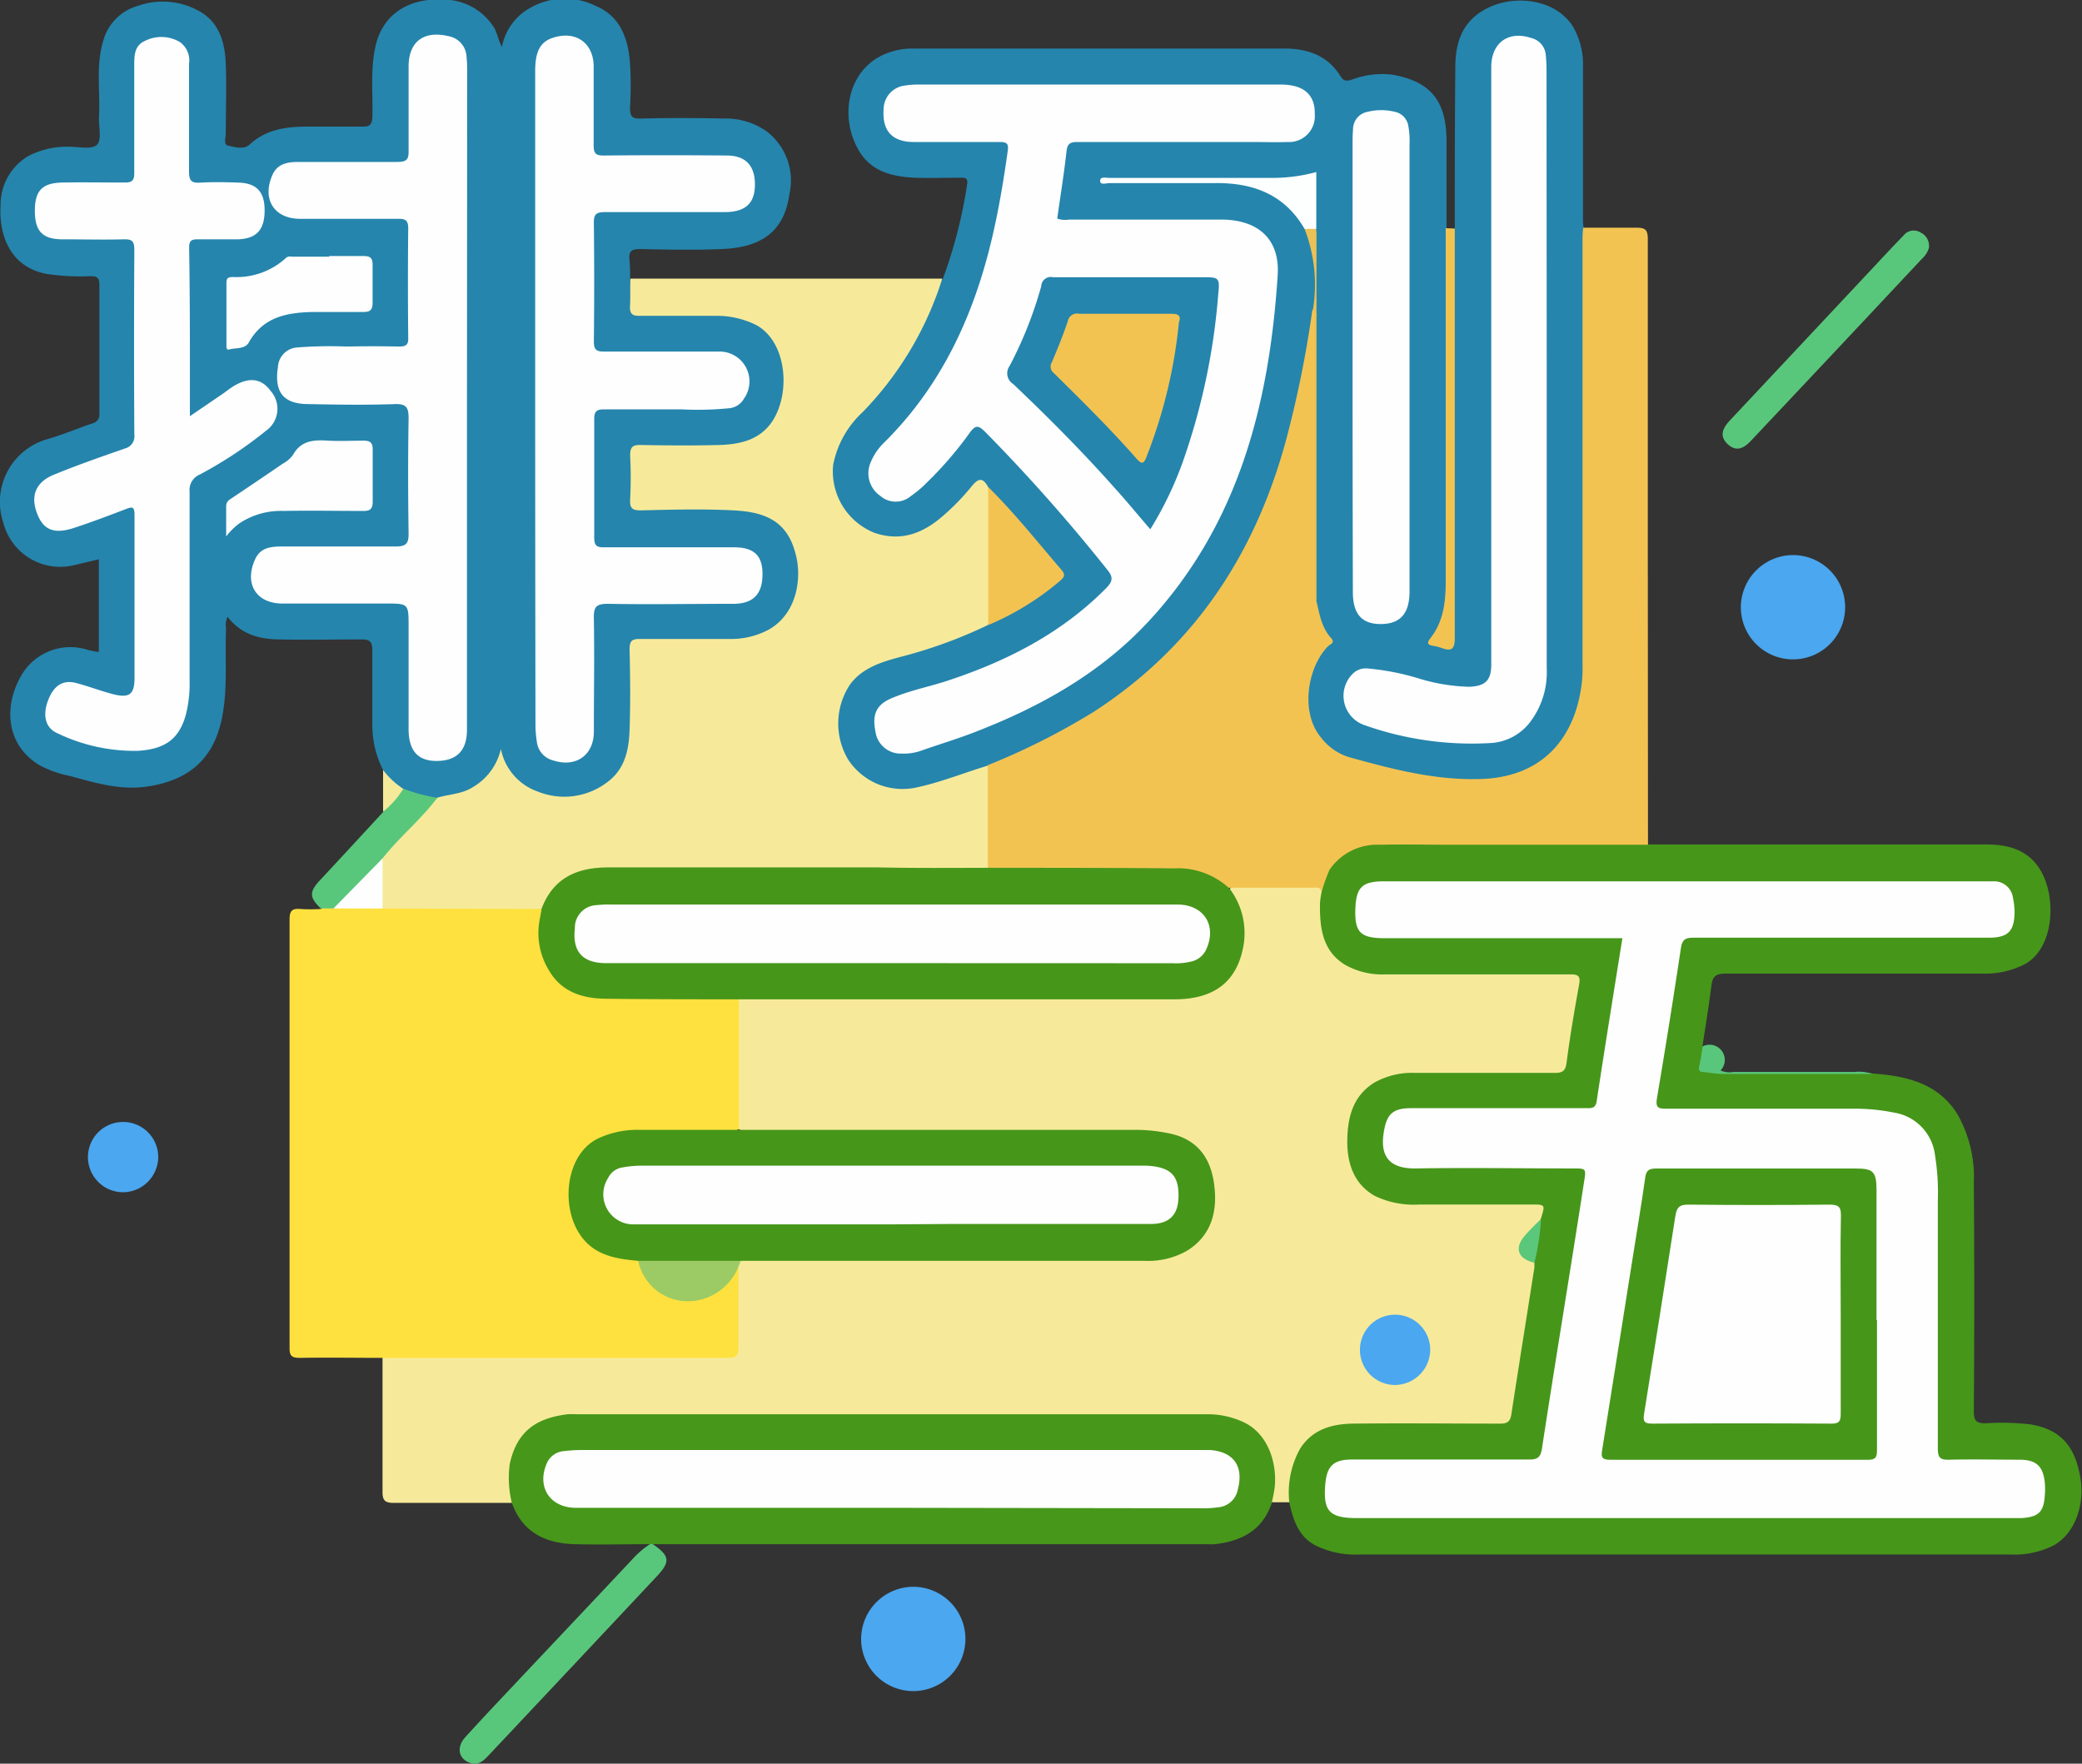 <svg id="圖層_1" data-name="圖層 1" xmlns="http://www.w3.org/2000/svg" viewBox="0 0 220.38 186.67"><rect x="0" y="0" width="220.38" height="186.67" fill="#333333" stroke="none"/><defs><style>.cls-1{fill:#f6ea9a;}.cls-2{fill:#2585ad;}.cls-3{fill:#fee13f;}.cls-4{fill:#46961a;}.cls-5{fill:#f3c352;}.cls-6{fill:#46971a;}.cls-7{fill:#4ba7ef;}.cls-8{fill:#59c77b;}.cls-9{fill:#f5ea9a;}.cls-10{fill:#9ccb65;}.cls-11{fill:#5ac77a;}.cls-12{fill:#fefefe;}.cls-13{fill:#fdfefe;}.cls-14{fill:#ecc155;}</style></defs><title>35</title><path class="cls-1" d="M68.63,192.48c-4.16,0-8.32,0-12.48,0-.94,0-1.22-.24-1.21-1.2,0-4.72,0-9.43,0-14.15.59-.58,1.35-.41,2-.41H89.8c2.45,0,2.45,0,2.45-2.51,0-2.19,0-4.39.07-6.58a1.24,1.24,0,0,1,.57-1,5,5,0,0,1,2.13-.22q20,0,40,0a14,14,0,0,0,2.74-.24c4-.77,5.09-4,4.88-6.91-.23-3.24-2-5.09-5.17-5.71a18.18,18.18,0,0,0-3.46-.32H94.74a3.26,3.26,0,0,1-2.2-.36,2.3,2.3,0,0,1-.28-1.38q0-5.44,0-10.87a2.58,2.58,0,0,1,.25-1.39c.63-.6,1.43-.41,2.16-.41q21.57,0,43.13,0a19.12,19.12,0,0,0,2.62-.18c4.27-.6,5.84-4,5.25-7.69a6.94,6.94,0,0,0-.81-2.49c-.2-.34-.42-.7-.13-1.11a1.08,1.08,0,0,1,.66-.25c2.69-.1,5.39-.08,8.08,0a1.05,1.05,0,0,1,1.06.61,22,22,0,0,0,.26,4.28,4.86,4.86,0,0,0,3.92,3.88,15.31,15.31,0,0,0,3.09.34h17.75c.44,0,.88,0,1.32,0,.8.06,1.18.5,1.06,1.28-.42,2.92-.88,5.85-1.38,8.76-.15.82-.78.94-1.45.95-1.6,0-3.2,0-4.8,0h-9.11c-.68,0-1.36.07-2,.13-5.78.51-6.69,6.66-4.86,10.33a4.51,4.51,0,0,0,3,2.41,16.56,16.56,0,0,0,4.26.57c3.68,0,7.36,0,11,0,1.36,0,1.55.29,1.34,1.56a12.2,12.2,0,0,1-1.72,1.95c-.92,1.13-.86,1.63.33,2.5.23.17.47.3.56.59a26.08,26.08,0,0,1-.67,5.21c-.47,3.32-1,6.62-1.56,9.93-.29,1.82-.5,2-2.31,2h-14a12.17,12.17,0,0,0-1.91.1c-3.46.56-5.17,2.5-5.32,6,0,.66.17,1.38-.39,1.93h-1.87c-.39-.42-.22-.91-.11-1.36a6.75,6.75,0,0,0-.9-4.84c-1-1.86-2.81-2.51-4.8-2.75a15.4,15.4,0,0,0-1.8,0H75c-4.15.07-6.83,2.8-6.24,7.74C68.82,191.66,69,192.1,68.63,192.48Z" transform="translate(-14.45 -33.41)"/><path class="cls-2" d="M55,114.91a10.49,10.49,0,0,1-1.14-4.85c0-2.6,0-5.2,0-7.8,0-1-.32-1.19-1.22-1.17-2.84,0-5.68.06-8.52,0-2.13,0-4.14-.5-5.58-2.4a2,2,0,0,0-.16,1.24c-.14,3.15.2,6.3-.43,9.45-.86,4.29-3.43,6.64-8,7.29-2.87.41-5.54-.45-8.23-1.16a11.06,11.06,0,0,1-3.14-1.14c-3.48-2.14-3.78-6.17-1.88-9.46a6,6,0,0,1,7-2.73,9.59,9.59,0,0,0,1.21.24V92.61l-2.59.61a6.21,6.21,0,0,1-7.51-4.45,6.91,6.91,0,0,1,4.8-8.92c1.57-.47,3.08-1.1,4.63-1.63a.93.93,0,0,0,.73-1c0-4.56,0-9.12,0-13.68,0-.79-.3-.9-1-.9a23.45,23.45,0,0,1-4.65-.25c-3.79-.75-5-4.08-4.81-7.23a6,6,0,0,1,2.91-5.22,8.88,8.88,0,0,1,4.38-1c1,0,2.31.32,2.89-.18s.18-2,.24-3c.14-2.71-.36-5.44.47-8.11a5.28,5.28,0,0,1,3.65-3.62,7.88,7.88,0,0,1,6.38.5c2.24,1.18,2.83,3.37,2.92,5.68s0,4.88,0,7.32c0,.45-.26,1.19.23,1.29.73.15,1.66.47,2.29-.11,1.73-1.59,3.81-1.89,6-1.9,2,0,4,0,6,0,.74,0,.94-.22,1-1,.06-2.51-.23-5,.33-7.52.81-3.6,3.8-5.07,7-4.92a6.33,6.33,0,0,1,5.57,3c.34.59.4,1.28.81,2a6,6,0,0,1,2.18-3.59,7.38,7.38,0,0,1,7.71-.76c2.66,1.1,3.48,3.49,3.67,6.12a40.59,40.59,0,0,1,0,4.68c0,.87.17,1.16,1.1,1.14q4.38-.11,8.76,0a7.45,7.45,0,0,1,4.62,1.37A6.55,6.55,0,0,1,98,54c-.61,4.34-3.48,5.62-7.15,5.77-2.88.12-5.76.06-8.64,0-.88,0-1.24.2-1.13,1.12a17.31,17.31,0,0,1,.06,2,3.29,3.29,0,0,1,.28,2c0,1.44.07,1.5,1.48,1.51h6.35a14.47,14.47,0,0,1,4.14.63,5.27,5.27,0,0,1,3.73,3.73,8.56,8.56,0,0,1,.33,4.71c-.82,3.41-2.87,5.2-6.42,5.29-2.68.07-5.36,0-8,0-1.47,0-1.55.09-1.56,1.56q0,1.56,0,3.12c0,1.5.07,1.58,1.54,1.58h8.27a12.33,12.33,0,0,1,2.5.25,6.2,6.2,0,0,1,5.43,6.32c.23,4.66-2.56,7.69-7.27,7.79-3,.07-5.92,0-8.87,0-1.54,0-1.6.06-1.6,1.64,0,2.48,0,5,0,7.43a8.36,8.36,0,0,1-.95,4.17A6.86,6.86,0,0,1,73.93,118a6.55,6.55,0,0,1-6.42-4.3c-1.27,2.93-3.69,4.05-6.63,4.38a12,12,0,0,1-3.74-.91C56.25,116.6,55.26,116.1,55,114.91Z" transform="translate(-14.45 -33.41)"/><path class="cls-2" d="M168.44,57.6c0-5.71,0-11.43.06-17.14,0-2.4.66-4.59,2.92-5.93,3.19-1.9,7.84-1.21,9.59,1.8a8,8,0,0,1,1,4.14c0,5.27,0,10.54,0,15.82,0,.43,0,.87.08,1.31a3.16,3.16,0,0,1,.2,1.52c0,15.27,0,30.53,0,45.79a11.13,11.13,0,0,1-5,9.72,11.36,11.36,0,0,1-5.94,1.64c-4,.22-7.78-.65-11.59-1.57a14.59,14.59,0,0,1-3.3-1,6.79,6.79,0,0,1-3.63-7.83,8.73,8.73,0,0,1,1.76-3.89,1,1,0,0,0,.06-1.39,8.09,8.09,0,0,1-1.13-3.75c0-8.7,0-17.4,0-26.11,0-2.79.28-5.57.25-8.36a40.45,40.45,0,0,1-.25-4.53c0-1.56,0-3.11,0-4.67,0-.64-.21-1-.93-.83-2.68.6-5.4.33-8.11.29-3.95-.07-7.9,0-11.85,0,3.8,0,7.6,0,11.4,0a9.34,9.34,0,0,1,8.82,4.92c1.07,2.41.95,5,.86,7.49,0,.35-.07.7-.07,1.06a81.19,81.19,0,0,1-2.82,14.57,50.71,50.71,0,0,1-10.25,19.74,45.89,45.89,0,0,1-13.22,10.57,75.48,75.48,0,0,1-8.25,3.86,63.87,63.87,0,0,1-7,2.21,8.8,8.8,0,0,1-3,.17c-5.91-.68-7.34-6.91-5.4-10.74,1.16-2.28,3.47-3.09,5.77-3.72a67.32,67.32,0,0,0,7.72-2.6l1.53-.68A30.91,30.91,0,0,0,126,95.07c.72-.58.71-1,.17-1.66-1.58-1.85-3.12-3.74-4.77-5.52a32.8,32.8,0,0,0-2.57-2.83c-.61-.68-1-.28-1.45.23a19.2,19.2,0,0,1-3.68,3.58c-4.87,3.68-10.68.65-11.4-5a6.58,6.58,0,0,1,.76-3.59A11.12,11.12,0,0,1,105.38,77a34.58,34.58,0,0,0,7.87-12.18,4.84,4.84,0,0,1,1-1.9,50.36,50.36,0,0,0,2.57-10c.12-.72-.26-.7-.73-.7-1.6,0-3.2.06-4.8,0-2.44-.11-4.71-.67-6-3-1.84-3.26-1.24-7.67,2-9.67a7.33,7.33,0,0,1,3.9-1q19.62,0,39.23,0c2.43,0,4.57.73,5.93,2.94.32.52.65.52,1.2.35a9,9,0,0,1,4.24-.53c4,.68,5.71,2.69,5.77,6.8,0,3.15,0,6.31,0,9.47a2.27,2.27,0,0,1,.36,1.6q0,18.17,0,36.33a10.28,10.28,0,0,1-1.15,4.85c-.16.3-.49.62-.13,1a1.07,1.07,0,0,0,1,.21c.46-.11.42-.52.45-.87s0-.88,0-1.32V59.69A3.23,3.23,0,0,1,168.44,57.6Z" transform="translate(-14.45 -33.41)"/><path class="cls-3" d="M92.62,167.53c0,2.83,0,5.67,0,8.5,0,1.11-.53,1.1-1.32,1.1H56.85c-.64,0-1.27,0-1.91,0-2.92,0-5.83-.05-8.75,0-.81,0-1.09-.18-1.09-1q0-22.69,0-45.41c0-.93.29-1.17,1.15-1.1a17.3,17.3,0,0,0,2.16,0,1.76,1.76,0,0,1,1.32-.31c1.76,0,3.52-.06,5.28,0,5.15-.08,10.3,0,15.46,0a2.49,2.49,0,0,1,1.17.21,1,1,0,0,1,.39.93,4,4,0,0,1,0,.6c-.53,5,2,7.82,7,7.87,4,0,8,0,11.95,0,.58,0,1.21-.13,1.68.38V152.9a2.16,2.16,0,0,1-1.6.31c-2.56,0-5.11,0-7.67,0a20.2,20.2,0,0,0-3.55.39c-3.9.66-5.14,4.24-4.73,7.18.48,3.41,2,4.85,5.34,5.56a8.83,8.83,0,0,1,1.52.28c.42.24.51.7.68,1.09a5.18,5.18,0,0,0,9.18.56C92,168,92.09,167.49,92.62,167.53Z" transform="translate(-14.45 -33.41)"/><path class="cls-1" d="M71.83,129.62l-16.89-.05c-.62-1-.26-2.06-.34-3.1a9.43,9.43,0,0,1,0-1.76c.11-1,1-1.53,1.52-2.21a46.75,46.75,0,0,1,4.58-4.65c1.25-.38,2.62-.38,3.77-1.11a6.29,6.29,0,0,0,3-4.06,6,6,0,0,0,3.9,4.51,7.5,7.5,0,0,0,7.37-1c1.86-1.37,2.28-3.42,2.35-5.52.1-2.83.07-5.68,0-8.51,0-.92.25-1.14,1.14-1.12,3.16,0,6.32,0,9.48,0a8.41,8.41,0,0,0,4.13-1c2.62-1.5,3.39-4.6,3-7.18-.72-4.14-3.12-5.25-6.74-5.43-3.28-.17-6.56-.08-9.84,0-.92,0-1.15-.26-1.11-1.14a45.66,45.66,0,0,0,0-4.68c0-.94.31-1.12,1.16-1.1,2.76.05,5.52.07,8.28,0,2.25-.07,4.41-.56,5.71-2.67,1.84-3,1.4-8.21-1.75-10a9.41,9.41,0,0,0-4.51-1c-2.64,0-5.27,0-7.91,0-.72,0-1-.18-1-.94.07-1,0-2,.06-3h33a35.42,35.42,0,0,1-8.46,14.16,10.26,10.26,0,0,0-3.09,5.55A7,7,0,0,0,107,89.8c2.89,1,5.26,0,7.37-1.88a24.33,24.33,0,0,0,2.9-3c.73-.91,1.2-1,1.75,0a3.38,3.38,0,0,1,.37,1.74V97.85a2.8,2.8,0,0,1-.38,1.72,50.23,50.23,0,0,1-9.44,3.42c-1.94.53-3.86,1.15-5.13,2.85a7.45,7.45,0,0,0-.19,8,6.88,6.88,0,0,0,7.2,2.92c2.58-.55,5-1.54,7.54-2.31a1.48,1.48,0,0,1,.38,1.22c0,2.8,0,5.59,0,8.39a2.1,2.1,0,0,1-.26,1.15c-.65.57-1.44.4-2.18.4H79.82a14.88,14.88,0,0,0-3.33.34,5.79,5.79,0,0,0-3.81,2.69C72.46,129,72.32,129.5,71.83,129.62Z" transform="translate(-14.45 -33.41)"/><path class="cls-4" d="M150.93,192.48a9.55,9.55,0,0,1,1.15-5.76c1.32-2.05,3.39-2.6,5.6-2.63,5.19-.06,10.39,0,15.58,0,.75,0,1.05-.22,1.17-1,.79-5.16,1.62-10.32,2.43-15.49a5.76,5.76,0,0,0,0-.59,9.23,9.23,0,0,1,.7-4.64c.46-1.47.46-1.47-1-1.47-4,0-7.92,0-11.88,0A9.53,9.53,0,0,1,160,160c-2.22-1.23-2.93-3.42-2.94-5.69,0-2.46.51-4.89,2.91-6.34a8.1,8.1,0,0,1,4.25-1q7.38,0,14.76,0c.82,0,1.17-.16,1.29-1.07.36-2.77.83-5.53,1.33-8.28.16-.88-.07-1.09-.93-1.08-6.52,0-13,0-19.56,0a8,8,0,0,1-4.26-1c-2.46-1.48-2.71-4-2.68-6.5a8.12,8.12,0,0,1,.17-1.19,4.89,4.89,0,0,1,3.48-4.85,9.28,9.28,0,0,1,3.06-.52h26.38a2.54,2.54,0,0,1,1.62.31l16.9,0c6.31,0,12.62,0,18.94,0,2.24,0,4.37.53,5.68,2.67,1.78,2.91,1.49,8.3-1.62,10a9.23,9.23,0,0,1-4.5,1c-9.07,0-18.14,0-27.21,0-1.06,0-1.35.35-1.47,1.28-.27,2.14-.62,4.27-.94,6.39a.88.88,0,0,1,.19.43c.11.57-.41,1.36.19,1.68a5.24,5.24,0,0,0,2.49.72c4.71,0,9.43,0,14.14,0a2.34,2.34,0,0,1,.95.07c3.57.25,6.94,1,9,4.27a13.4,13.4,0,0,1,1.76,7.24q.09,12.12,0,24.22c0,1.1.3,1.31,1.32,1.29a26,26,0,0,1,4.66.12c3.35.54,4.76,2.49,5.29,5.61.5,2.93-.58,5.9-2.75,7.16a9.1,9.1,0,0,1-4.63,1H158.25a9.3,9.3,0,0,1-4.63-1C151.88,196,151.34,194.27,150.93,192.48Z" transform="translate(-14.45 -33.41)"/><path class="cls-5" d="M188.89,122.82l-21.07,0c-2.44,0-4.88-.06-7.31,0a6.1,6.1,0,0,0-5.33,2.65,17.67,17.67,0,0,0-.83,2.34c-.13-.57-.59-.44-1-.44l-8.74,0a.66.66,0,0,1-.46-.08c-2.4-1.67-5.12-1.77-7.91-1.74-5.14,0-10.28,0-15.42,0-.62,0-1.3.14-1.81-.38q0-5.39,0-10.77a73.55,73.55,0,0,0,11.21-5.65c10.47-6.77,16.91-16.41,20.23-28.29a114.33,114.33,0,0,0,2.92-14.3c.65.27.31.83.31,1.23q0,14.08,0,28.16a4.11,4.11,0,0,0,.07,1.31c.36,1.43.54,2.92,1.59,4.07.49.54-.11.67-.34.9-2.19,2.27-2.91,7-.75,9.6a5.94,5.94,0,0,0,3,2.12c4.58,1.27,9.17,2.48,14,2.31,6.59-.22,10-4.46,10.65-10.3a15.18,15.18,0,0,0,.06-1.91q0-22.3,0-44.6c0-.51,0-1,.08-1.54,1.88,0,3.76,0,5.63,0,.94,0,1.2.23,1.2,1.19q0,16.6,0,33.22Q188.88,107.41,188.89,122.82Z" transform="translate(-14.45 -33.41)"/><path class="cls-6" d="M68.63,192.48a11,11,0,0,1-.22-4.13c.78-3.57,2.94-4.86,6.11-5.25a9.66,9.66,0,0,1,1.08,0h66.46a9,9,0,0,1,4.18.91c2.51,1.29,3.41,4.37,3.13,6.87-.07.55-.2,1.1-.31,1.64-1,2.89-3.19,4-6,4.33a7.87,7.87,0,0,1-.84,0H83.54a.21.21,0,0,1-.28,0c-2.67,0-5.35.07-8,0C72.16,196.76,69.74,195.58,68.63,192.48Z" transform="translate(-14.45 -33.41)"/><path class="cls-7" d="M111.06,201.36a5.52,5.52,0,1,1-5.46,5.52A5.54,5.54,0,0,1,111.06,201.36Z" transform="translate(-14.45 -33.41)"/><path class="cls-7" d="M204.26,92.16a5.52,5.52,0,1,1-5.54,5.44A5.54,5.54,0,0,1,204.26,92.16Z" transform="translate(-14.45 -33.41)"/><path class="cls-8" d="M83.26,196.84h.28c1.83,1.26,1.9,1.86.38,3.47q-8.86,9.45-17.74,18.88c-.53.56-1.08,1.12-2,.8-1.2-.43-1.44-1.65-.48-2.71,1.74-1.92,3.53-3.81,5.31-5.7,4.19-4.45,8.4-8.89,12.58-13.35A9.43,9.43,0,0,1,83.26,196.84Z" transform="translate(-14.45 -33.41)"/><path class="cls-8" d="M218.62,59.67a2.58,2.58,0,0,1-.76,1.16q-9,9.61-18.06,19.22c-.93,1-1.7,1.09-2.47.37s-.73-1.48.21-2.49q7.5-8,15-16c1.12-1.19,2.23-2.4,3.38-3.57a1.37,1.37,0,0,1,1.84-.33A1.55,1.55,0,0,1,218.62,59.67Z" transform="translate(-14.45 -33.41)"/><path class="cls-8" d="M60.74,117.85c-1.74,2.31-4,4.14-5.8,6.42-1.55,1.94-2.92,4-5.19,5.29H48.41c-1.25-1.18-1.24-1.79,0-3.08,2.22-2.38,4.42-4.77,6.63-7.16a6.57,6.57,0,0,1,2.14-2.42A17.85,17.85,0,0,0,60.74,117.85Z" transform="translate(-14.45 -33.41)"/><path class="cls-5" d="M168.44,57.6c0,1.2,0,2.4,0,3.6,0,13.24,0,26.48,0,39.71,0,1.18-.31,1.48-1.38,1.09a5.19,5.19,0,0,0-1-.25c-.52-.1-.56-.33-.25-.73,1.44-1.79,1.67-3.92,1.67-6.11V59c0-.48,0-1,0-1.44Z" transform="translate(-14.45 -33.41)"/><path class="cls-7" d="M27.44,159.6a3.72,3.72,0,1,1,3.76-3.71A3.76,3.76,0,0,1,27.44,159.6Z" transform="translate(-14.45 -33.41)"/><path class="cls-8" d="M212.63,147.08c-5.29,0-10.58,0-15.87,0-.67,0-1.34-.15-2-.2-.41,0-.54-.18-.45-.61.16-.69.25-1.4.37-2.11a1.61,1.61,0,0,1,1.89,2.55,2.33,2.33,0,0,0,1.35.16c4.28,0,8.55,0,12.83,0A4.33,4.33,0,0,1,212.63,147.08Z" transform="translate(-14.45 -33.41)"/><path class="cls-9" d="M57.14,116.9A9.5,9.5,0,0,1,55,119.32v-4.41A8.44,8.44,0,0,0,57.14,116.9Z" transform="translate(-14.45 -33.41)"/><path class="cls-4" d="M119,125.26c6.57,0,13.14,0,19.71.06a8,8,0,0,1,5.89,2.14,7.8,7.8,0,0,1,1.46,6.11c-.69,3.77-3.11,5.61-7.3,5.61H105.71q-6.54,0-13.07,0c-4.63,0-9.27,0-13.9-.06-2.46,0-4.79-.61-6.18-3a7.54,7.54,0,0,1-1-5.29l.24-1.3c1.13-2.92,3.36-4.31,7-4.31h28.67C111.36,125.3,115.2,125.27,119,125.26Z" transform="translate(-14.45 -33.41)"/><path class="cls-4" d="M82,166.86c-2.47-.21-4.84-.62-6.3-3-1.85-3-1.34-8.13,1.89-9.87A9.7,9.7,0,0,1,82.24,153c3.46,0,6.93,0,10.4,0,.48,0,1,0,1.43,0H135a17.42,17.42,0,0,1,3,.33c3.23.57,4.7,2.73,5,5.72.31,2.72-.4,5.19-2.9,6.74a8.31,8.31,0,0,1-4.48,1.07H92.89a3.2,3.2,0,0,1-1.61.36H83.53A2.5,2.5,0,0,1,82,166.86Z" transform="translate(-14.45 -33.41)"/><path class="cls-7" d="M162.14,180a3.72,3.72,0,1,1,3.7-3.76A3.76,3.76,0,0,1,162.14,180Z" transform="translate(-14.45 -33.41)"/><path class="cls-10" d="M82,166.86l10.85,0-.27.7A5.83,5.83,0,0,1,88,171.09,5.37,5.37,0,0,1,82,166.86Z" transform="translate(-14.45 -33.41)"/><path class="cls-11" d="M177.57,162.42a25.13,25.13,0,0,1-.7,4.64c-1.76-.42-2.17-1.55-1-2.88C176.39,163.56,177,163,177.57,162.42Z" transform="translate(-14.45 -33.41)"/><path class="cls-12" d="M71.1,75.48V40.92c0-2.07.54-3.08,1.87-3.51,2.39-.79,4.29.51,4.32,3,0,2.8,0,5.6,0,8.4,0,.85.24,1.07,1.07,1.06q6.48-.06,13,0c2,0,3,1.06,3,3.06s-1,2.91-3.15,2.93c-4.24,0-8.48,0-12.72,0-1,0-1.19.27-1.18,1.2q.07,6.24,0,12.48c0,.84.23,1.09,1.07,1.08,3.72,0,7.44,0,11.16,0,.32,0,.64,0,1,0a3.16,3.16,0,0,1,2.65,5,2,2,0,0,1-1.57,1,33.94,33.94,0,0,1-5,.12q-4.12,0-8.27,0c-.73,0-1,.21-1,1,0,4.2,0,8.4,0,12.6,0,.83.29,1,1,1q6.9,0,13.8,0c2.26,0,3.12,1,3,3.2-.1,1.84-1.07,2.77-3.05,2.78-4.44,0-8.88.08-13.32,0-1.26,0-1.49.36-1.47,1.52.07,4,0,8,0,12,0,2.52-1.91,3.83-4.29,3.06a2.3,2.3,0,0,1-1.74-1.94,11.88,11.88,0,0,1-.15-1.78Q71.1,92.76,71.1,75.48Z" transform="translate(-14.45 -33.41)"/><path class="cls-12" d="M63.88,75.61v33.83c0,.4,0,.8,0,1.2,0,2.19-1.06,3.26-3.09,3.31s-3.06-1-3.09-3.28c0-3.64,0-7.27,0-10.91,0-2.47,0-2.47-2.41-2.47H44.34c-2.81,0-4.08-2.15-2.86-4.74.57-1.19,1.65-1.29,2.75-1.3,4,0,8.08,0,12.11,0,1.15,0,1.37-.36,1.36-1.41-.06-4-.07-8.08,0-12.12,0-1.15-.2-1.59-1.48-1.54-3,.11-6.08.06-9.11,0-2.68,0-3.65-1.28-3.24-3.93a2.18,2.18,0,0,1,2-2.06,44.15,44.15,0,0,1,5.27-.1q2.76-.06,5.52,0c.74,0,1.05-.15,1-1q-.06-5.76,0-11.52c0-.83-.3-1-1-1-3.48,0-7,0-10.44,0-2.76,0-4.06-2.08-2.94-4.63.52-1.19,1.57-1.38,2.69-1.39,3.52,0,7,0,10.56,0,1,0,1.19-.3,1.17-1.21,0-3,0-5.92,0-8.88,0-2.66,1.62-3.83,4.19-3.23a2.32,2.32,0,0,1,1.94,2.14,15.34,15.34,0,0,1,.07,1.92Z" transform="translate(-14.45 -33.41)"/><path class="cls-12" d="M34.55,77.46,38,75.11c.43-.3.83-.63,1.28-.89,1.6-.93,2.88-.73,3.81.56A2.84,2.84,0,0,1,42.61,79a43.87,43.87,0,0,1-7,4.63,1.77,1.77,0,0,0-1.09,1.84c0,6.68,0,13.36,0,20a13.32,13.32,0,0,1-.39,3.56c-.69,2.52-2.12,3.68-5.11,3.85a18.82,18.82,0,0,1-8.47-1.85c-1.33-.57-1.61-1.94-1-3.52s1.59-2.18,3-1.8,2.58.84,3.89,1.18c1.73.43,2.24,0,2.25-1.71,0-5.76,0-11.52,0-17.27,0-.88-.24-.89-.94-.61-1.82.7-3.65,1.39-5.51,2-2.15.69-3.27.16-3.92-1.69s0-3.25,1.94-4c2.44-1,4.92-1.86,7.41-2.73a1.33,1.33,0,0,0,1-1.47q-.06-9.76,0-19.55c0-.91-.24-1.15-1.13-1.12-2.16.06-4.32,0-6.48,0s-2.93-.91-2.92-3.06.84-2.91,2.92-2.95,4.4,0,6.6,0c.78,0,1-.22,1-1,0-3.8,0-7.6,0-11.4,0-1,0-2.08,1.11-2.58a3.87,3.87,0,0,1,3.69.09,2.38,2.38,0,0,1,1,2.32c0,3.8,0,7.6,0,11.4,0,1,.26,1.23,1.2,1.18,1.36-.08,2.72-.05,4.08,0,1.9.07,2.74,1,2.72,3s-.86,2.92-2.79,3c-1.44,0-2.88,0-4.32,0-.67,0-.88.18-.88.87C34.57,65.48,34.55,71.32,34.55,77.46Z" transform="translate(-14.45 -33.41)"/><path class="cls-12" d="M49.29,60.51c1.2,0,2.4,0,3.6,0,.69,0,1,.14,1,.92,0,1.32,0,2.64,0,4,0,.71-.19,1-.94,1-1.76,0-3.52,0-5.28,0-2.77.05-5.34.48-6.88,3.22-.41.74-1.36.55-2.07.75-.34.09-.3-.29-.3-.5,0-2.2,0-4.4,0-6.6,0-.52.27-.56.68-.57a7.75,7.75,0,0,0,5.6-2c.24-.25.52-.15.78-.15h3.84Z" transform="translate(-14.45 -33.41)"/><path class="cls-12" d="M38.39,90.19c0-1.28,0-2.23,0-3.18,0-.5.28-.67.62-.89,1.79-1.2,3.57-2.4,5.35-3.62a3.3,3.3,0,0,0,1.09-.92c.85-1.56,2.22-1.63,3.74-1.53,1.24.07,2.48,0,3.71,0,.71,0,1,.18,1,.93,0,1.84,0,3.68,0,5.51,0,.74-.23,1-.95,1-2.84,0-5.67-.06-8.5,0a7.89,7.89,0,0,0-4.74,1.37A7.09,7.09,0,0,0,38.39,90.19Z" transform="translate(-14.45 -33.41)"/><path class="cls-12" d="M126.36,56.55a2.61,2.61,0,0,0,1.25.1l16.08,0c3.93,0,6.27,2.06,6,5.94-.88,13.5-4.09,26.21-13.59,36.51-5.1,5.53-11.49,9.1-18.42,11.78-1.89.74-3.85,1.32-5.77,2a5.51,5.51,0,0,1-2,.29,2.69,2.69,0,0,1-2.79-2.31c-.37-1.82.08-2.84,1.64-3.52,2-.87,4.12-1.25,6.16-1.94,6.22-2.07,11.92-5,16.6-9.72.72-.73.8-1.18.11-2a184.81,184.81,0,0,0-12.88-14.54c-.69-.68-1-.82-1.66.08a38.57,38.57,0,0,1-4.62,5.35,10.83,10.83,0,0,1-1.56,1.31,2.49,2.49,0,0,1-3.3,0,2.89,2.89,0,0,1-1-3.53,6.06,6.06,0,0,1,1.33-2c6.47-6.37,9.92-14.28,11.8-23,.57-2.62,1-5.26,1.37-7.91.11-.75,0-1-.82-1-3,0-6.07,0-9.11,0-2.31,0-3.36-1.19-3.2-3.48a2.54,2.54,0,0,1,2.3-2.5,8.17,8.17,0,0,1,1.31-.1H150c2.46,0,3.66,1.06,3.62,3.14a2.73,2.73,0,0,1-2.92,2.94c-1.16.05-2.32,0-3.48,0-6.24,0-12.48,0-18.71,0-.8,0-1.08.18-1.17,1C127.08,51.8,126.69,54.16,126.36,56.55Z" transform="translate(-14.45 -33.41)"/><path class="cls-12" d="M178.17,72.69q0,15.72,0,31.43a8.71,8.71,0,0,1-1.76,5.72,5.64,5.64,0,0,1-4.09,2.21,34.08,34.08,0,0,1-13.55-1.93,3.28,3.28,0,0,1-1.11-5.42,1.94,1.94,0,0,1,1.52-.54,26.35,26.35,0,0,1,5.51,1.08,19.84,19.84,0,0,0,5.3.86c1.69-.08,2.31-.67,2.31-2.37,0-4.52,0-9,0-13.56V40.5c0-2.56,1.82-3.87,4.22-3.07a2,2,0,0,1,1.55,1.79,15.44,15.44,0,0,1,.08,1.67Z" transform="translate(-14.45 -33.41)"/><path class="cls-12" d="M157.62,72.05q0-11.62,0-23.26c0-.56,0-1.12.05-1.68a1.88,1.88,0,0,1,1.56-1.87,6,6,0,0,1,2.85,0,1.81,1.81,0,0,1,1.43,1.44,8.68,8.68,0,0,1,.14,2V96c0,2.37-1,3.44-3,3.46s-3-1-3-3.4Q157.62,84,157.62,72.05Z" transform="translate(-14.45 -33.41)"/><path class="cls-5" d="M119.05,99.57q0-7.3,0-14.62c2.79,2.76,5.22,5.83,7.77,8.79.45.53.25.79-.17,1.15A29,29,0,0,1,119.05,99.57Z" transform="translate(-14.45 -33.41)"/><path class="cls-13" d="M152.54,57.64c-2.12-3.66-5.46-4.9-9.49-4.85-3.72,0-7.43,0-11.15,0-.35,0-1,.25-1-.24s.62-.31,1-.31c5.79,0,11.59,0,17.39,0a17.78,17.78,0,0,0,4.49-.62v6C153.36,58,153,57.85,152.54,57.64Z" transform="translate(-14.45 -33.41)"/><path class="cls-14" d="M152.54,57.64l1.21,0a3.56,3.56,0,0,1,.05.47q0,19.44,0,38.88c-.34-.42-.18-.92-.19-1.39q0-14,0-27.93c0-.46.17-1-.2-1.38A16.42,16.42,0,0,0,152.54,57.64Z" transform="translate(-14.45 -33.41)"/><path class="cls-12" d="M49.75,129.56l5.19-5.29v5.3Z" transform="translate(-14.45 -33.41)"/><path class="cls-12" d="M186.18,132.71H161c-2.59,0-3.19-.64-3.08-3.22.1-2.17.74-2.79,3-2.8h63.11c.52,0,1,0,1.56,0a2,2,0,0,1,1.92,1.67,8.09,8.09,0,0,1,.18,1.54c0,2.06-.68,2.76-2.73,2.76-6.32,0-12.64,0-19,0-4.08,0-8.16,0-12.24,0-.87,0-1.21.18-1.35,1.13q-1.19,7.93-2.53,15.85c-.16,1,.11,1.12,1,1.12,6.52,0,13,0,19.56,0a20.87,20.87,0,0,1,4.53.41,5.18,5.18,0,0,1,4.34,4.51,24.67,24.67,0,0,1,.3,4.78c0,8.76,0,17.52,0,26.28,0,1,.29,1.19,1.21,1.17,2.48-.06,5,0,7.44,0,1.8,0,2.52.71,2.68,2.51a7.88,7.88,0,0,1,0,1.19c-.11,1.84-.65,2.37-2.51,2.48-.4,0-.8,0-1.2,0H158.12c-3,0-3.64-.75-3.38-3.67.17-1.85.89-2.53,2.79-2.53,6.24,0,12.48,0,18.72,0,.92,0,1.27-.18,1.42-1.19,1.44-9.4,3-18.78,4.45-28.17.23-1.45.24-1.45-1.18-1.45-5.52,0-11-.09-16.56,0-3.52.08-3.88-2-3.35-4.38.34-1.5,1.05-2,2.82-2,4.16,0,8.32,0,12.48,0h6.12c.5,0,.87,0,1-.68C184.31,144.34,185.24,138.59,186.18,132.71Z" transform="translate(-14.45 -33.41)"/><path class="cls-12" d="M108.71,193H76.32c-.36,0-.72,0-1.08,0-2.69-.11-4-2.31-2.88-4.78A2.15,2.15,0,0,1,74.12,187a17.15,17.15,0,0,1,2-.12h65.26c.36,0,.73,0,1.08,0,2.58.15,3.68,1.74,3,4.24a2.3,2.3,0,0,1-2,1.82,12.24,12.24,0,0,1-1.91.11Z" transform="translate(-14.45 -33.41)"/><path class="cls-12" d="M108.71,135.35H78.61c-2.51,0-3.59-1.23-3.31-3.69a2.39,2.39,0,0,1,2.32-2.45,11.42,11.42,0,0,1,1.55-.06h60.07c2.66.09,4,2.21,2.92,4.68a2.29,2.29,0,0,1-1.46,1.31,6.73,6.73,0,0,1-2.14.22Z" transform="translate(-14.45 -33.41)"/><path class="cls-12" d="M108.71,163H81.6a3.18,3.18,0,0,1-2.78-4.91A2,2,0,0,1,80.2,157a11.35,11.35,0,0,1,2-.21h53.14a7.84,7.84,0,0,1,1.19.06c2,.27,2.74,1.17,2.66,3.37-.07,1.81-1,2.73-2.91,2.74-7.12,0-14.24,0-21.35,0Z" transform="translate(-14.45 -33.41)"/><path class="cls-2" d="M136.21,89.43c-1.29-1.49-2.52-3-3.78-4.38-3.4-3.83-7-7.45-10.74-11a1.33,1.33,0,0,1-.37-1.91,42.74,42.74,0,0,0,3.35-8.45,1,1,0,0,1,1.22-.94c5.36,0,10.71,0,16.07,0,1.54,0,1.6.15,1.45,1.7a69.69,69.69,0,0,1-3.77,17.87A37.59,37.59,0,0,1,136.21,89.43Z" transform="translate(-14.45 -33.41)"/><path class="cls-4" d="M213.13,173.14c0,4.59,0,9.19,0,13.78,0,.78-.19,1-1,1q-13.6,0-27.21,0c-1,0-1-.35-.87-1.1,1.09-6.78,2.15-13.56,3.23-20.34.44-2.79.92-5.59,1.31-8.39.1-.76.36-1,1.12-1,7.07,0,14.15,0,21.22,0,1.78,0,2.14.33,2.15,2.22,0,4.59,0,9.19,0,13.79Z" transform="translate(-14.45 -33.41)"/><path class="cls-5" d="M139.24,67.52a53.1,53.1,0,0,1-3.44,14.26c-.24.61-.42.87-1,.23C132,78.82,129,75.86,126,72.9a.86.86,0,0,1-.22-1.13c.61-1.43,1.19-2.87,1.69-4.34a1,1,0,0,1,1.22-.81c3.2,0,6.39,0,9.59,0C139,66.61,139.55,66.69,139.24,67.52Z" transform="translate(-14.45 -33.41)"/><path class="cls-12" d="M209.29,172.56c0,3.48,0,7,0,10.44,0,.78-.11,1.1-1,1.09q-9.47-.06-18.94,0c-.8,0-1-.17-.88-1q1.69-10.46,3.31-20.93c.13-.89.39-1.27,1.39-1.25q7.44.08,14.87,0c1,0,1.3.19,1.27,1.22C209.24,165.61,209.29,169.09,209.29,172.56Z" transform="translate(-14.45 -33.41)"/></svg>